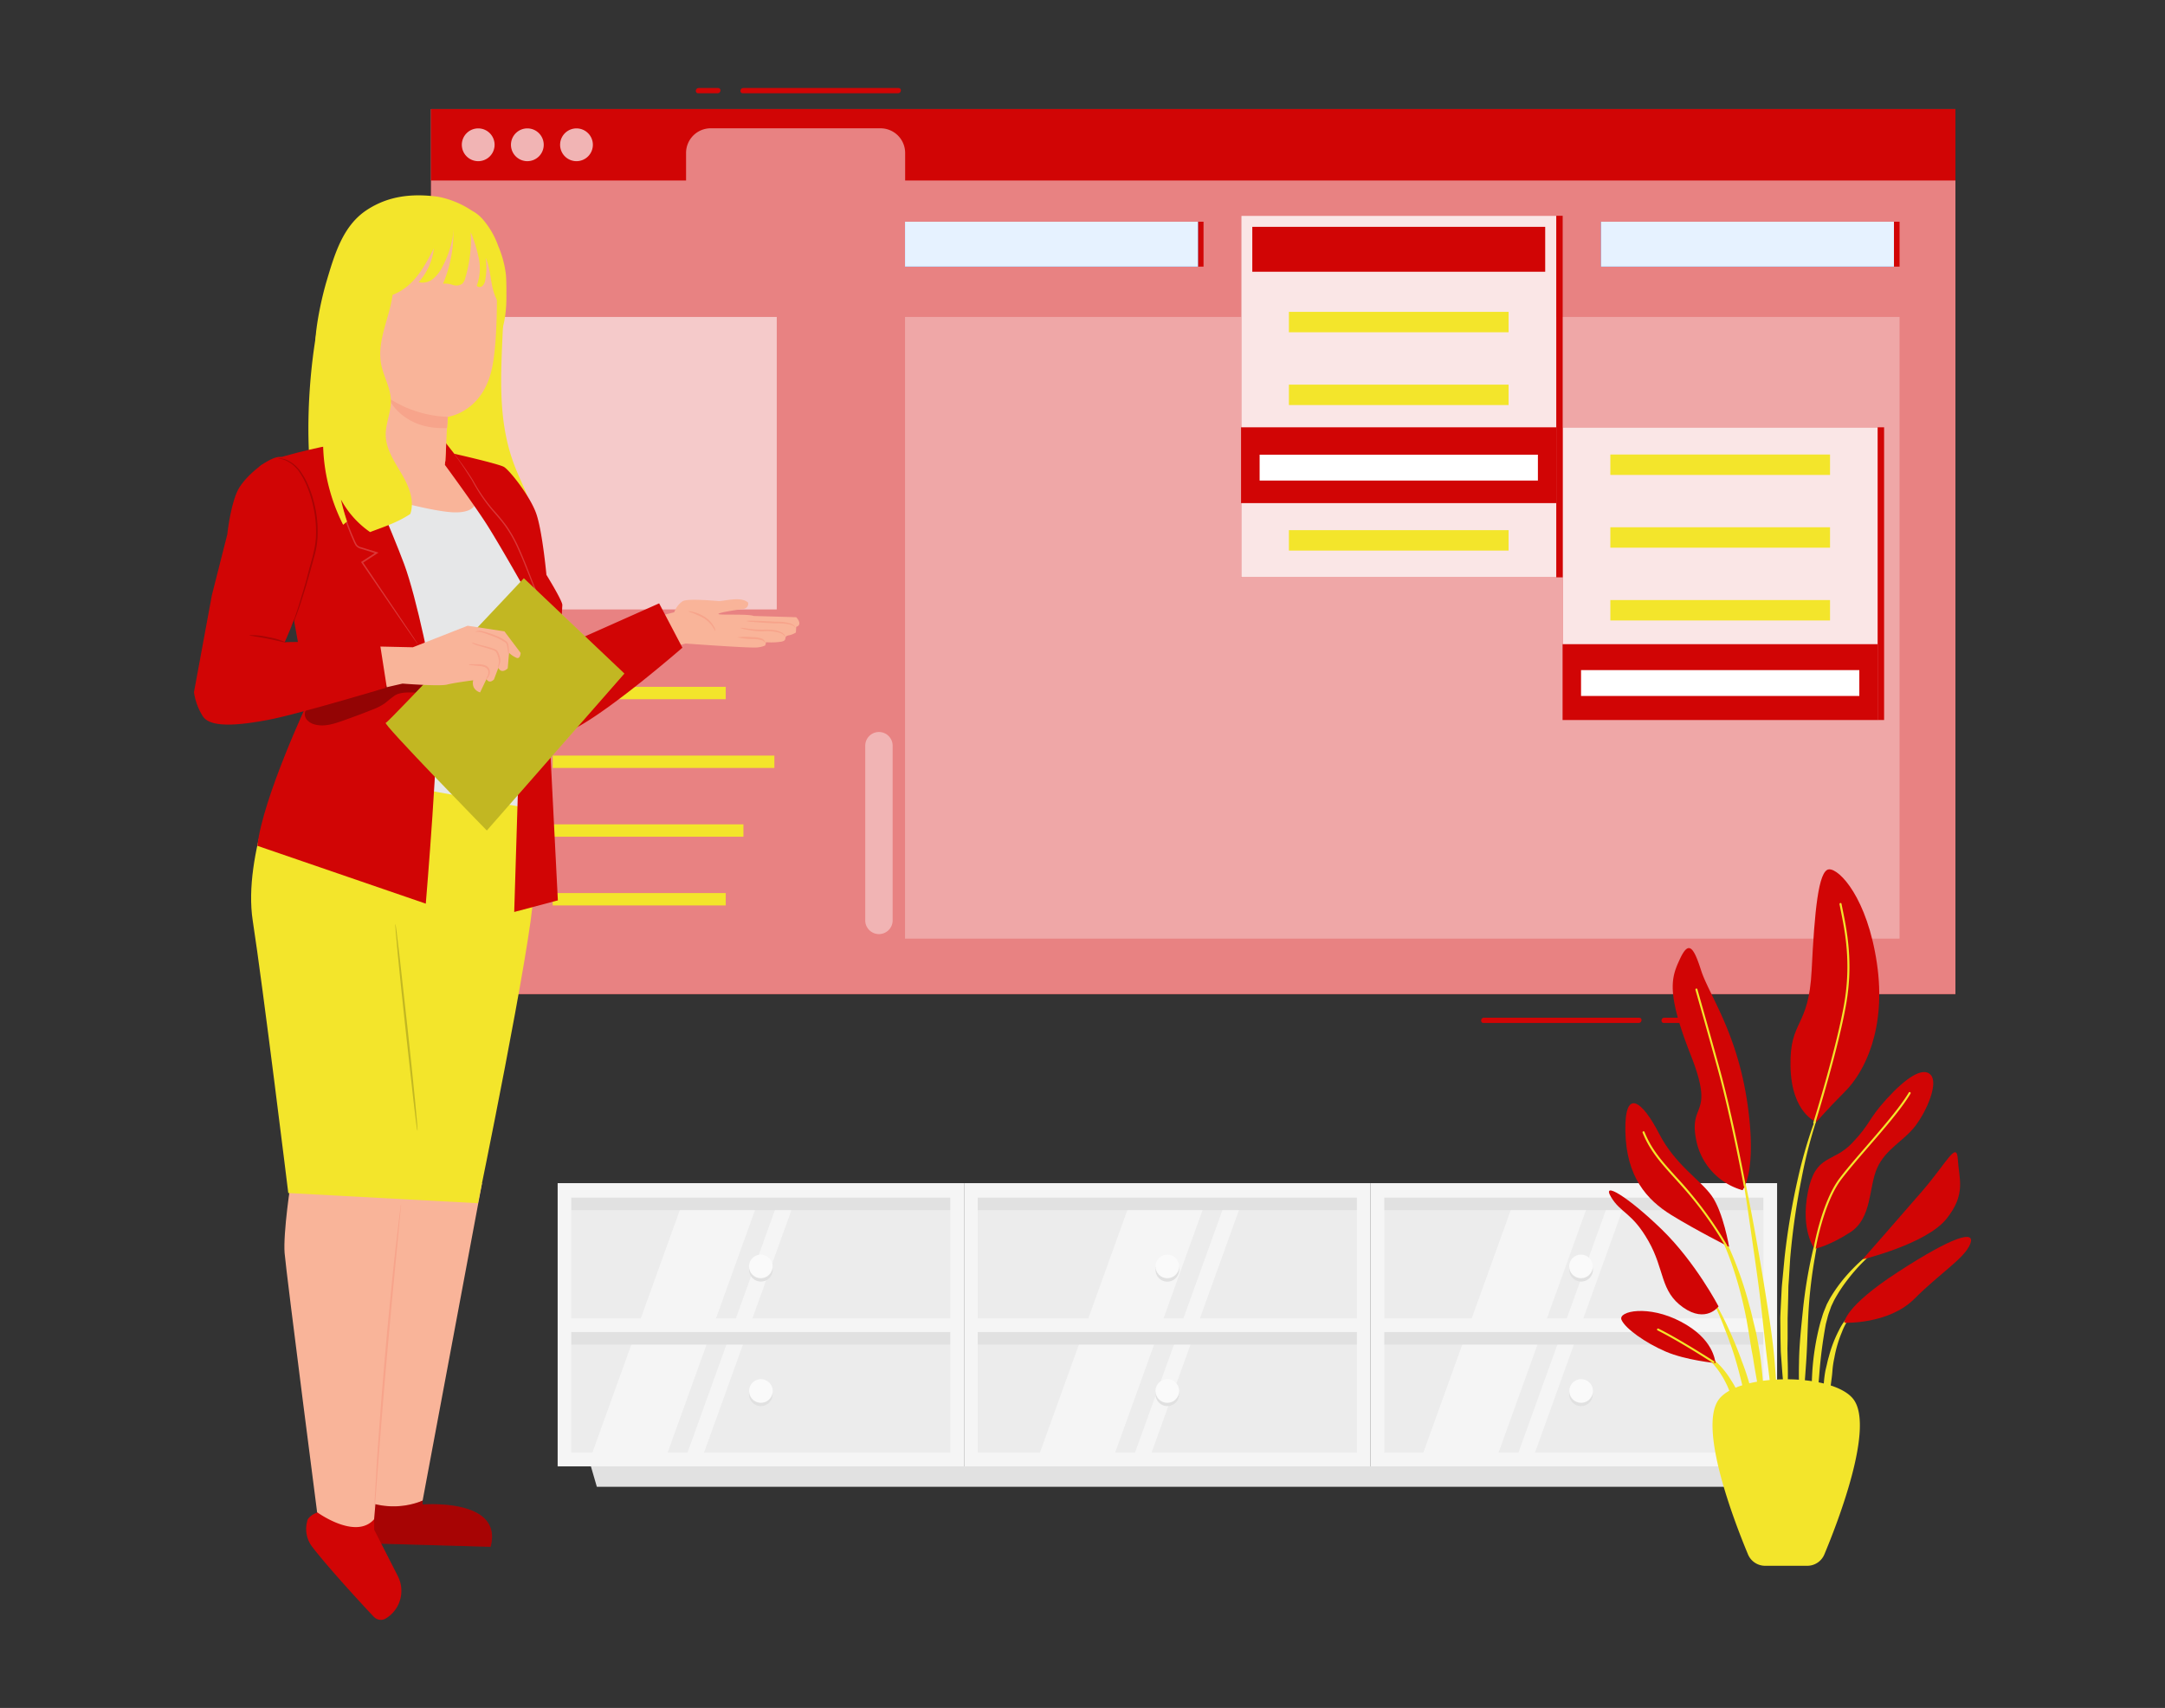  <!DOCTYPE svg PUBLIC "-//W3C//DTD SVG 1.1//EN" "http://www.w3.org/Graphics/SVG/1.1/DTD/svg11.dtd">
<svg id="af0f8b38-dd8c-42e3-8bad-13e98b067767" data-name="Layer 1" xmlns="http://www.w3.org/2000/svg" width="865.76" height="682.89" viewBox="0 0 865.76 682.89">
<rect x="0" y="0" width="865.76" height="682.89" fill="#333333" stroke="none"/>
<defs>
<style xmlns="http://www.w3.org/1999/xhtml">*, ::after, ::before { box-sizing: border-box; }
img, svg { vertical-align: middle; }
</style>
<style xmlns="http://www.w3.org/1999/xhtml">*, body, html { -webkit-font-smoothing: antialiased; }
img, svg { max-width: 100%; }
</style>
</defs>
<rect x="225.7" y="475.49" width="157.08" height="54.22" fill="#ececec"/>
<rect x="225.7" y="529.71" width="157.08" height="54.22" fill="#ececec"/>
<polygon points="285.39 529.71 304.93 475.49 274.86 475.49 255.31 529.71 285.39 529.71" fill="#f5f5f5"/>
<polygon points="319.49 475.49 312.88 475.49 293.34 529.71 299.95 529.71 319.49 475.49" fill="#f5f5f5"/>
<polygon points="265.85 583.93 285.39 529.71 255.31 529.71 235.77 583.93 265.85 583.93" fill="#f5f5f5"/>
<polygon points="299.95 529.71 293.34 529.71 273.8 583.93 280.4 583.93 299.95 529.71" fill="#f5f5f5"/>
<rect x="301.5" y="402.55" width="5.49" height="157.08" transform="translate(785.32 176.85) rotate(90)" fill="#e1e1e1"/>
<rect x="301.5" y="456.34" width="5.49" height="157.08" transform="translate(839.12 230.64) rotate(90)" fill="#e1e1e1"/>
<path d="M223,473.06V586.3H385.52V473.06ZM380,580.81H228.44V532.58H380Zm0-53.72H228.44V478.85H380Z" fill="#f5f5f5"/>
<rect x="388.26" y="475.49" width="157.08" height="54.22" fill="#ececec"/>
<rect x="388.26" y="529.71" width="157.08" height="54.22" fill="#ececec"/>
<polygon points="464.35 529.71 483.9 475.49 453.82 475.49 434.28 529.71 464.35 529.71" fill="#f5f5f5"/>
<polygon points="498.45 475.49 491.85 475.49 472.3 529.71 478.91 529.71 498.45 475.49" fill="#f5f5f5"/>
<polygon points="444.81 583.93 464.35 529.71 434.28 529.71 414.73 583.93 444.81 583.93" fill="#f5f5f5"/>
<polygon points="478.91 529.71 472.3 529.71 452.76 583.93 459.37 583.93 478.91 529.71" fill="#f5f5f5"/>
<rect x="464.06" y="402.55" width="5.49" height="157.08" transform="translate(947.89 14.29) rotate(90)" fill="#e1e1e1"/>
<rect x="464.06" y="456.34" width="5.49" height="157.08" transform="translate(1001.68 68.08) rotate(90)" fill="#e1e1e1"/>
<path d="M385.52,473.06V586.3H548.08V473.06ZM542.6,580.81H391V532.58H542.6Zm0-53.72H391V478.85H542.6Z" fill="#f5f5f5"/>
<rect x="550.82" y="475.49" width="157.08" height="54.22" fill="#ececec"/>
<rect x="550.82" y="529.71" width="157.08" height="54.22" fill="#ececec"/>
<polygon points="617.67 529.71 637.22 475.49 607.14 475.49 587.6 529.71 617.67 529.71" fill="#f5f5f5"/>
<polygon points="651.77 475.49 645.17 475.49 625.62 529.71 632.23 529.71 651.77 475.49" fill="#f5f5f5"/>
<polygon points="598.13 583.93 617.67 529.71 587.6 529.71 568.05 583.93 598.13 583.93" fill="#f5f5f5"/>
<polygon points="632.23 529.71 625.62 529.71 606.08 583.93 612.69 583.93 632.23 529.71" fill="#f5f5f5"/>
<rect x="626.62" y="402.55" width="5.49" height="157.08" transform="translate(1110.45 -148.28) rotate(90)" fill="#e1e1e1"/>
<rect x="626.62" y="456.34" width="5.49" height="157.08" transform="translate(1164.24 -94.48) rotate(90)" fill="#e1e1e1"/>
<path d="M548.08,473.06V586.3H710.64V473.06ZM705.16,580.81H553.57V532.58H705.16Zm0-53.72H553.57V478.85H705.16Z" fill="#f5f5f5"/>
<polygon points="694.93 594.46 238.67 594.46 236.3 586.3 697.3 586.3 694.93 594.46" fill="#e1e1e1"/>
<path d="M471.52,507.68A4.72,4.72,0,1,1,466.8,503,4.72,4.72,0,0,1,471.52,507.68Z" fill="#e1e1e1"/>
<circle cx="466.8" cy="506.35" r="4.72" fill="#fafafa"/>
<circle cx="466.8" cy="557.49" r="4.72" fill="#e1e1e1"/>
<path d="M471.52,556.15a4.72,4.72,0,1,1-4.72-4.71A4.72,4.72,0,0,1,471.52,556.15Z" fill="#fafafa"/>
<path d="M309,507.68a4.72,4.72,0,1,1-4.71-4.71A4.71,4.71,0,0,1,309,507.68Z" fill="#e1e1e1"/>
<circle cx="304.24" cy="506.35" r="4.72" fill="#fafafa"/>
<circle cx="304.24" cy="557.49" r="4.72" fill="#e1e1e1"/>
<path d="M309,556.15a4.72,4.72,0,1,1-4.71-4.71A4.71,4.71,0,0,1,309,556.15Z" fill="#fafafa"/>
<path d="M637,507.68a4.72,4.72,0,1,1-4.72-4.71A4.72,4.72,0,0,1,637,507.68Z" fill="#e1e1e1"/>
<circle cx="632.23" cy="506.35" r="4.72" fill="#fafafa"/>
<circle cx="632.23" cy="557.49" r="4.72" fill="#e1e1e1"/>
<path d="M637,556.15a4.72,4.72,0,1,1-4.72-4.71A4.72,4.72,0,0,1,637,556.15Z" fill="#fafafa"/>
<rect x="172.35" y="43.62" width="609.6" height="353.87" fill="#d10505" data-primary="true"/>
<rect x="172.35" y="43.62" width="609.6" height="353.87" fill="#fff" opacity="0.5"/>
<path d="M172.35,43.62V72.16h102v-11a9.85,9.85,0,0,1,9.86-9.86h67.89a9.86,9.86,0,0,1,9.86,9.86v11h420V43.62Z" fill="#d10505" data-primary="true"/>
<path d="M197.78,57.89a6.55,6.55,0,1,1-6.55-6.55A6.55,6.55,0,0,1,197.78,57.89Z" fill="#fff" opacity="0.7"/>
<path d="M217.43,57.89a6.55,6.55,0,1,1-6.55-6.55A6.55,6.55,0,0,1,217.43,57.89Z" fill="#fff" opacity="0.7"/>
<path d="M237.08,57.89a6.55,6.55,0,1,1-6.55-6.55A6.55,6.55,0,0,1,237.08,57.89Z" fill="#fff" opacity="0.7"/>
<rect x="361.91" y="126.73" width="397.7" height="248.56" fill="#fff" opacity="0.3"/>
<rect x="193.69" y="126.73" width="116.92" height="116.92" fill="#fff" opacity="0.3"/>
<rect x="193.69" y="126.73" width="116.92" height="116.92" fill="#fff" opacity="0.4"/>
<rect x="221.02" y="274.62" width="69.2" height="4.94" fill="#f3e52b" data-secondary="true"/>
<rect x="640.24" y="88.65" width="117.13" height="17.95" fill="#007cff"/>
<rect x="640.24" y="88.65" width="117.13" height="17.95" fill="#fff" opacity="0.9"/>
<rect x="757.38" y="88.65" width="2.24" height="17.95" fill="#d10505" data-primary="true"/>
<rect x="479.04" y="88.65" width="2.24" height="17.95" fill="#d10505" data-primary="true"/>
<rect x="361.91" y="88.65" width="117.13" height="17.95" fill="#007cff"/>
<rect x="361.91" y="88.65" width="117.13" height="17.95" fill="#fff" opacity="0.9"/>
<path d="M351.52,373.48h0A5.48,5.48,0,0,1,346,368V298.16a5.48,5.48,0,0,1,5.48-5.48h0a5.48,5.48,0,0,1,5.48,5.48V368A5.48,5.48,0,0,1,351.52,373.48Z" fill="#fff" opacity="0.4"/>
<path d="M212.13,277.09a8.75,8.75,0,1,1-8.75-8.74A8.74,8.74,0,0,1,212.13,277.09Z" fill="#fff" opacity="0.4"/>
<rect x="221.02" y="302.11" width="88.64" height="4.94" fill="#f3e52b" data-secondary="true"/>
<path d="M212.13,304.58a8.75,8.75,0,1,1-8.75-8.74A8.75,8.75,0,0,1,212.13,304.58Z" fill="#fff" opacity="0.4"/>
<rect x="221.02" y="329.6" width="76.27" height="4.94" fill="#f3e52b" data-secondary="true"/>
<path d="M212.13,332.07a8.75,8.75,0,1,1-8.75-8.75A8.75,8.75,0,0,1,212.13,332.07Z" fill="#fff" opacity="0.4"/>
<rect x="221.02" y="357.08" width="69.2" height="4.94" fill="#f3e52b" data-secondary="true"/>
<path d="M212.13,359.55a8.75,8.75,0,1,1-8.75-8.74A8.74,8.74,0,0,1,212.13,359.55Z" fill="#fff" opacity="0.4"/>
<path d="M593.2,409h62.13c1.34,0,1.53-2.09.18-2.09H593.38c-1.34,0-1.53,2.09-.18,2.09Z" fill="#d10505" data-primary="true"/>
<path d="M665.33,409h7.85c1.34,0,1.53-2.09.18-2.09h-7.85c-1.34,0-1.53,2.09-.18,2.09Z" fill="#d10505" data-primary="true"/>
<path d="M359.33,35.19H297.2c-1.35,0-1.53,2.09-.18,2.09h62.13c1.34,0,1.53-2.09.18-2.09Z" fill="#d10505" data-primary="true"/>
<path d="M287.2,35.19h-7.85c-1.34,0-1.53,2.09-.18,2.09H287c1.35,0,1.53-2.09.19-2.09Z" fill="#d10505" data-primary="true"/>
<rect x="624.9" y="170.85" width="125.97" height="117.03" fill="#d10505" data-primary="true"/>
<rect x="624.9" y="170.85" width="125.97" height="117.03" fill="#fff" opacity="0.9"/>
<rect x="750.87" y="170.85" width="2.56" height="117.03" transform="translate(1504.3 458.73) rotate(180)" fill="#d10505" data-primary="true"/>
<rect x="624.86" y="257.56" width="126.05" height="30.31" fill="#d10505" data-primary="true"/>
<rect x="643.96" y="181.73" width="87.85" height="8.16" fill="#f3e52b" data-secondary="true"/>
<rect x="643.96" y="210.82" width="87.85" height="8.16" fill="#f3e52b" data-secondary="true"/>
<rect x="643.96" y="239.92" width="87.85" height="8.16" fill="#f3e52b" data-secondary="true"/>
<rect x="632.24" y="267.93" width="111.28" height="10.34" fill="#fff"/>
<rect x="496.36" y="86.28" width="125.97" height="144.56" fill="#d10505" data-primary="true"/>
<rect x="496.36" y="86.28" width="125.97" height="144.56" fill="#fff" opacity="0.9"/>
<rect x="622.33" y="86.28" width="2.56" height="144.56" transform="translate(1247.23 317.12) rotate(180)" fill="#d10505" data-primary="true"/>
<rect x="500.78" y="90.7" width="117.13" height="17.95" fill="#d10505" data-primary="true"/>
<rect x="496.28" y="170.85" width="126.05" height="30.31" fill="#d10505" data-primary="true"/>
<rect x="515.42" y="124.69" width="87.85" height="8.16" fill="#f3e52b" data-secondary="true"/>
<rect x="515.42" y="153.79" width="87.85" height="8.16" fill="#f3e52b" data-secondary="true"/>
<rect x="503.71" y="181.8" width="111.28" height="10.34" fill="#fff"/>
<rect x="515.42" y="211.98" width="87.85" height="8.16" fill="#f3e52b" data-secondary="true"/>
<path d="M153.36,475.6l-4.84,129.13C155.41,607.85,169,600,169,600l23.76-126.93Z" fill="#f9b499"/>
<path d="M143.16,598.85l-1.28,18.06,54.3,1.55c5.25-19.61-27.17-16.91-27.17-16.91V600A31,31,0,0,1,143.16,598.85Z" fill="#d10505" data-primary="true"/>
<path d="M143.16,598.85l-1.28,18.06,54.3,1.55c5.25-19.61-27.17-16.91-27.17-16.91V600A31,31,0,0,1,143.16,598.85Z" opacity="0.2"/>
<path d="M161.21,473,149,614.41l-21-.5S114.43,508.83,113.81,501s2.43-29.1,3-30.39Z" fill="#f9b499"/>
<path d="M160.29,482.7c-.08.89-.18,2-.31,3.55-.31,3.17-.73,7.61-1.25,13.07-1.06,11-2.52,26.33-4,43.12s-2.67,32.11-3.52,43.16c-.42,5.46-.77,10-1,13.09-.13,1.48-.31,2.67-.31,3.56a7.54,7.54,0,0,1-.17,1.24,8.83,8.83,0,0,1,0-1.26c0-.88.07-2,.15-3.57.19-3.16.45-7.63.76-13.09.72-11.07,1.82-26.35,3.29-43.2s3-32.1,4.22-43.11c.67-5.45,1.18-9.93,1.55-13,.19-1.49.34-2.66.45-3.55a8.43,8.43,0,0,1,.22-1.22A5.8,5.8,0,0,1,160.29,482.7Z" fill="#f7a48b"/>
<path d="M126.73,604.82c-1.48.49-3.8,2-3.9,3.51h0a11.69,11.69,0,0,0,2,10.11c6.41,8.36,20.39,23.53,24.65,28a3.93,3.93,0,0,0,4.14,1,5.35,5.35,0,0,0,.82-.42,12.94,12.94,0,0,0,4.62-16.91l-9.43-18.48,0-4.21c-7.37,8.46-22.74-2.73-22.74-2.73Z" fill="#d10505" data-primary="true"/>
<path d="M126.61,204.69s9.45-.84,11.43-.24a226.87,226.87,0,0,0,46,8.78,17.32,17.32,0,0,0,8-.63,6.8,6.8,0,0,0,4-4.53c-.12,1.55-.12,3.1-.12,4.65l14.83,4.22c2.72-4.53,2.58-10.3,1.17-15.39s-4-9.79-5.91-14.71c-7.62-19.36-5.53-38.82-4.66-61.51l-73.14-.76C123,148,121.19,181.37,126.61,204.69Z" fill="#f3e52b" data-secondary="true"/>
<path d="M259.26,247.45l1.24,13.4,13.7-3.55s26.4,1.95,28.79,1.55a10.09,10.09,0,0,0,3-.76l.36-1.32a26.2,26.2,0,0,0,6-.2c2.92-.51.65-2,2.92-2.51a8,8,0,0,0,3-1.17l.13-2.25c2.83-.94,0-3.86,0-3.86l-17-.5c-2.33-.91-13.81-.25-14.09-.77s6.48-1.56,10.13-2.08a1.22,1.22,0,0,0,.26-.06,2,2,0,0,0,1.42-2.47c-2.92-2.62-9.72-.44-11.81-.58s-11.93-1.07-14.23,0a8.73,8.73,0,0,0-3.44,4.47Z" fill="#f9b499"/>
<path d="M277.23,244.68a14.54,14.54,0,0,1,4.65,2,10.6,10.6,0,0,1,3.54,3.72,3.88,3.88,0,0,1,.68,2c-.1,0-.38-.73-1.1-1.77a12,12,0,0,0-3.49-3.4,37.56,37.56,0,0,0-6.44-2.8A4.94,4.94,0,0,1,277.23,244.68Z" fill="#f7a48b"/>
<path d="M300.78,254.74a10.13,10.13,0,0,1,4.21.74c1,.7,1.1,1.55,1,1.55a3.62,3.62,0,0,0-1.25-1,13.26,13.26,0,0,0-4-.5,26,26,0,0,1-5.9-.71A25.66,25.66,0,0,1,300.78,254.74Z" fill="#f7a48b"/>
<path d="M298.67,251.29a45,45,0,0,0,6.66.47,27.49,27.49,0,0,1,3.74.11,9.82,9.82,0,0,1,3,.77,3.91,3.91,0,0,1,1.69,1.26c.29.48.15.81.09.79s0-.29-.31-.63a4.16,4.16,0,0,0-1.66-1,17.46,17.46,0,0,0-6.55-.65,30.08,30.08,0,0,1-6.75-.67,11.05,11.05,0,0,1-2.71-.71A11.36,11.36,0,0,1,298.67,251.29Z" fill="#f7a48b"/>
<path d="M301.36,248.19c1.83,0,4.34.12,7.1.28,1.4.15,2.72.05,3.94.15a15.05,15.05,0,0,1,3.21.53,4.73,4.73,0,0,1,2,1c.35.4.42.71.35.74s-.15-.24-.54-.54a5,5,0,0,0-1.94-.71,18,18,0,0,0-3.1-.36c-1.2-.11-2.53,0-3.93-.11-2.78-.15-5.3-.32-7.12-.48a12.09,12.09,0,0,1-2.93-.39A13.21,13.21,0,0,1,301.36,248.19Z" fill="#f7a48b"/>
<polygon points="150.27 175.47 143.94 174.85 141.5 186.63 146.53 202 155.41 205.75 171.54 209.32 187.48 208.98 190.89 202.3 178.31 184.99 150.27 175.47" fill="#f9b499"/>
<path d="M216.26,232.07a49.9,49.9,0,0,1,1.89,20.36c-1.24,11.85-7.09,15.4-7.09,15.4l3,70.41-77.39-12.85-9.43-94.22,21.46-33.48s23.75,7,33.09,7.17,8.58-5,8.58-5Z" fill="#e6e7e8"/>
<path d="M216.16,324s-2.09,14.18-2.85,33.66-22.19,123.42-22.19,123.42l-75.84-4.07s-10.14-82.6-14.21-108.9,12.3-62.32,12.3-62.32Z" fill="#f3e52b" data-secondary="true"/>
<path d="M162.93,410.68c2.48,22.84,4.3,41.46,4,41.46s-2.35-18.51-4.84-41.35-4.26-41.46-4-41.46S160.45,387.84,162.93,410.68Z" opacity="0.2"/>
<path d="M163.16,289.52a3.7,3.7,0,0,1,1.45-2.14,4,4,0,0,1,6.13,2.16,4,4,0,0,1-2.74,5,3.91,3.91,0,0,1-3.72-.84,3.76,3.76,0,0,1-1.23-2.28,1.91,1.91,0,0,1,0-.95c.07,0,.07.34.21.9a3.58,3.58,0,0,0,1.27,2,3.47,3.47,0,0,0,3.24.6,3.41,3.41,0,0,0,.34-6.39,3.47,3.47,0,0,0-3.29.27,3.69,3.69,0,0,0-1.47,1.81c-.2.53-.3.85-.3.85A1.57,1.57,0,0,1,163.16,289.52Z" fill="#263238"/>
<path d="M178.34,177.19l-.41,8.71s12.45,16.92,17.33,24.74,13.8,23.42,16.9,29.17c8.81,16.57-3.29,27.77-3.29,27.77l-.6,11.3-2.64,85.75L223.08,360l-3.64-71.87h0a8.4,8.4,0,0,0,11,2.84c14.91-8,42.45-32,42.45-32l-9.31-17.73-34.14,15.2v-.84c.05-.82-4.82-9.2-4.82-9.2l.25-4.47c.08-1.67-6.36-12.08-6.36-12.08s-1.59-17.16-4-24.28-10.81-17.64-13-18.89-19.86-5.26-19.86-5.26Z" fill="#d10505" data-primary="true"/>
<path d="M222.24,276.52a33.68,33.68,0,0,1,.83-9.17,21,21,0,0,1,3.63-8.45,7.89,7.89,0,0,1,2.12-1.87,2.16,2.16,0,0,1,1-.38,12,12,0,0,0-2.69,2.54,23.23,23.23,0,0,0-3.36,8.32,40,40,0,0,0-1,9,37.56,37.56,0,0,1,0,3.78A13,13,0,0,1,222.24,276.52Z" fill="#263238"/>
<path d="M216.43,257.25a20,20,0,0,0,.94-9.31,53.29,53.29,0,0,0-4.11-13.51c-2-5-4.06-10.52-6.65-16.11a51.38,51.38,0,0,0-4.46-7.75c-1.66-2.36-3.55-4.44-5.3-6.47a66.06,66.06,0,0,1-8-11.84c-2.14-3.46-3.94-6.16-5.24-8l-1.55-2.13a3.44,3.44,0,0,1-.5-.76,5.51,5.51,0,0,1,.6.68c.35.47.86,1.15,1.56,2.05,1.36,1.82,3.3,4.49,5.44,7.93a68.17,68.17,0,0,0,8,11.67,81.71,81.71,0,0,1,5.38,6.5,53,53,0,0,1,4.52,7.88c2.62,5.65,4.61,11.19,6.61,16.17a52.23,52.23,0,0,1,4,13.68,19.64,19.64,0,0,1-1.18,9.54,15.59,15.59,0,0,1-1.21,2.33,3.89,3.89,0,0,1-.56.71A25.83,25.83,0,0,0,216.43,257.25Z" fill="#fff" opacity="0.2"/>
<path d="M220.21,296.75c-.2-1.08-.45-2.45-.73-4-.59-3.37-1.47-8-2.22-13.22a72.43,72.43,0,0,1-.86-13.4c0-.86.09-1.63.15-2.32s.12-1.27.2-1.73a6.72,6.72,0,0,1,.31-1.48c.11,0-.18,2.13-.18,5.54a89.76,89.76,0,0,0,1.05,13.3c.78,5.09,1.49,9.69,2,13.23.24,1.71.42,3.09.52,4a6.7,6.7,0,0,1,0,1.55A6.47,6.47,0,0,1,220.21,296.75Z" fill="#263238"/>
<g opacity="0.3">
<path d="M229.55,256.49c-3,2.25-3.89,5.12-4.9,8.72s-1.38,7.35-2.23,11a1.68,1.68,0,0,1-.3.7c-.62.68-1.72.06-2.17-.73a8.29,8.29,0,0,1-.36-5.49,26.49,26.49,0,0,1,2.9-8.88,10.7,10.7,0,0,1,6.94-5.35"/>
</g>
<path d="M144.19,182.79c-.05.9,12.53,29.56,17.44,42.79s11.46,44.52,12.87,56.68-4.23,79.05-4.23,79.05l-67.35-23.13c2.17-19.29,20.45-58.07,20.45-58.07L116.12,240s-15.56-49.71-12.41-53.37S132.05,178,132.05,178l4.4-4.78,8.89-1S144.23,181.89,144.19,182.79Z" fill="#d10505" data-primary="true"/>
<g opacity="0.3">
<path d="M122.59,287.61a5.88,5.88,0,0,0,3.1,2c3.68,1.09,7.61-.09,11.44-1.46s7.76-2.79,11.59-4.34a23.27,23.27,0,0,0,5.41-2.78A45.78,45.78,0,0,1,158,278c4.13-2.42,11.3.08,15.64-1.93l-.37-2.25c-2.7-.65-4.05-.71-6.75-1.31-6.89-1.48-13.62,2.59-20.37,4.65-7.12,2.16-14.87,2.16-21.63,5.26a4.93,4.93,0,0,0-2.33,1.77A3.35,3.35,0,0,0,122.59,287.61Z"/>
</g>
<path d="M94.91,196.43c-2.88,6.3-4,17.16-4,17.16L84.72,238l-7.15,38.75a24.29,24.29,0,0,0,3.56,9.66c3.06,4.76,14.64,3.58,26.24,1.39S154.29,275,154.29,275l-2.7-18.76-37.73.5s13.9-30.86,11.93-41.5S113.93,183.37,113,182.9C109.22,181.18,97.8,190.13,94.91,196.43Z" fill="#d10505" data-primary="true"/>
<path d="M132.91,179.6c.06.7.14,1.63.23,2.79.22,2.41.59,5.91,1.38,10.16a103.9,103.9,0,0,0,3.85,14.73c.93,2.7,2,5.5,3.27,8.34a17.29,17.29,0,0,0,1,2.08,3,3,0,0,0,1.83,1.1l4.65,1.46,1.55.47.7.22-.62.4-5.8,3.78.09-.48L160.79,248l4.65,6.93,1.21,1.88a3.07,3.07,0,0,1,.39.68,3.51,3.51,0,0,1-.48-.6l-1.32-1.82-4.75-6.82L144.58,225l-.19-.29.29-.19,5.79-3.78.09.6-1.55-.47-4.65-1.45a3.7,3.7,0,0,1-2.16-1.37,18.49,18.49,0,0,1-1.07-2.19c-1.26-2.87-2.34-5.69-3.26-8.42a99.62,99.62,0,0,1-3.72-14.83A90.38,90.38,0,0,1,133,182.41c-.11-1.26-.11-2.16-.11-2.81a4,4,0,0,1,0-1A8,8,0,0,1,132.91,179.6Z" fill="#d10505" data-primary="true"/>
<path d="M132.91,179.6c.06.7.14,1.63.23,2.79.22,2.41.59,5.91,1.38,10.16a103.9,103.9,0,0,0,3.85,14.73c.93,2.7,2,5.5,3.27,8.34a17.29,17.29,0,0,0,1,2.08,3,3,0,0,0,1.83,1.1l4.65,1.46,1.55.47.7.22-.62.4-5.8,3.78.09-.48L160.79,248l4.65,6.93,1.21,1.88a3.07,3.07,0,0,1,.39.68,3.51,3.51,0,0,1-.48-.6l-1.32-1.82-4.75-6.82L144.58,225l-.19-.29.29-.19,5.79-3.78.09.6-1.55-.47-4.65-1.45a3.7,3.7,0,0,1-2.16-1.37,18.49,18.49,0,0,1-1.07-2.19c-1.26-2.87-2.34-5.69-3.26-8.42a99.62,99.62,0,0,1-3.72-14.83A90.38,90.38,0,0,1,133,182.41c-.11-1.26-.11-2.16-.11-2.81a4,4,0,0,1,0-1A8,8,0,0,1,132.91,179.6Z" fill="#fff" opacity="0.2"/>
<path d="M112,183.29a7.14,7.14,0,0,1,2.19.42,13.29,13.29,0,0,1,6.2,5.1,28.1,28.1,0,0,1,2.72,4.92,41.74,41.74,0,0,1,2.17,6.07A46.56,46.56,0,0,1,127,214.41a34.5,34.5,0,0,1-1.17,7.56c-.65,2.37-1.28,4.65-1.87,6.83-1.23,4.34-2.39,8.25-3.45,11.49s-2,5.85-2.73,7.62c-.39.87-.67,1.55-.93,2a2.88,2.88,0,0,1-.39.65,4.71,4.71,0,0,1,.27-.71c.21-.48.46-1.15.8-2,.66-1.79,1.54-4.42,2.52-7.68s2.22-7.12,3.3-11.5,2.81-9.09,3-14.26a47.08,47.08,0,0,0-1.7-14.41,45.86,45.86,0,0,0-2.07-6,28.52,28.52,0,0,0-2.61-4.87A13.2,13.2,0,0,0,114,184a11.17,11.17,0,0,0-2.85-.62A2.33,2.33,0,0,1,112,183.29Z" opacity="0.2"/>
<path d="M107.26,254.75a27.75,27.75,0,0,1,7.29,2.19c-.06.16-3.33-.73-7.43-1.55s-7.45-1.21-7.45-1.41A26.56,26.56,0,0,1,107.26,254.75Z" opacity="0.2"/>
<path d="M249.68,269.31l-55,62.76S152.36,288.76,154.3,289c.87.09,55.18-57.79,55.18-57.79Z" fill="#f3e52b" data-secondary="true"/>
<path d="M249.68,269.31l-55,62.76S152.36,288.76,154.3,289c.87.09,55.18-57.79,55.18-57.79Z" opacity="0.2"/>
<path d="M152.12,258.51l2.54,16.26,6.3-1.45s14.79,1.17,17.84.39S189.24,272,189.24,272a4.21,4.21,0,0,0,.22,2.84,4.15,4.15,0,0,0,2.53,2l2.54-5.32c1.2,2.12,3,.15,3,.15l1.75-4.65c1.37,2.71,3.76.2,3.76.2l.51-6.21a9.74,9.74,0,0,0,3.1,2.05c1.43.45,1.55-2,1.55-2l-6.48-8.62L187,250.19l-21.91,8.61Z" fill="#f9b499"/>
<path d="M192.69,252.35a21.22,21.22,0,0,1,2.9.82c1.16.37,2.31.79,3.43,1.27a17.39,17.39,0,0,1,3.23,1.82,2.34,2.34,0,0,1,1,1.44,8.69,8.69,0,0,1,.17,1.4,6.43,6.43,0,0,1-.09,2.76c-.08,0-.13-1-.39-2.7-.08-.4-.14-.88-.25-1.32a1.68,1.68,0,0,0-.81-1.07,20.33,20.33,0,0,0-3.1-1.71c-1.16-.51-2.31-.93-3.37-1.3s-2-.73-2.77-.93a7.93,7.93,0,0,0-2.66-.17A3.45,3.45,0,0,1,192.69,252.35Z" fill="#f7a48b"/>
<path d="M191.07,257.62c1.54.44,3.71.83,6.06,1.66a4.23,4.23,0,0,1,1.7.9,5.14,5.14,0,0,1,.76,1.56,5.69,5.69,0,0,1,.45,2.88,9.09,9.09,0,0,1-.59,1.83,3.5,3.5,0,0,1-.28.65,2.21,2.21,0,0,1,0-.71,9.21,9.21,0,0,0,.36-1.83,8.84,8.84,0,0,0-1.23-4,3.69,3.69,0,0,0-1.44-.72c-2.26-.8-4.4-1.27-6-1.83a6.42,6.42,0,0,1-2.34-1.16A24.09,24.09,0,0,1,191.07,257.62Z" fill="#f7a48b"/>
<path d="M195.05,270.13a3.38,3.38,0,0,0,.18-1.86,2.3,2.3,0,0,0-1.44-1.55,7.32,7.32,0,0,0-2.36-.45l-2.06-.19c-.59-.06-1.09-.17-1.38-.17h-.47s.08-.33.45-.33a11.06,11.06,0,0,1,1.41,0h2.08a7.53,7.53,0,0,1,2.61.47,2.89,2.89,0,0,1,1.78,2.06,3.47,3.47,0,0,1-.37,2.19,5.12,5.12,0,0,1-1.19,1.55A10.11,10.11,0,0,1,195.05,270.13Z" fill="#f7a48b"/>
<path d="M126.27,141.59c1.6,10.45,7.65,13.26,16.57,18.92L198,137.24c4.38-4.42,6.59-21.46,1.83-34.6-2.33-6.56-4.33-13.71-10.08-17.67A36.54,36.54,0,0,0,175,78.63c-10.24-1.32-19.62-.35-28.27,5.3-9.71,6.35-13,17.92-16.3,29.06C128.42,119.9,125.2,134.51,126.27,141.59Z" fill="#f3e52b" data-secondary="true"/>
<path d="M141,100.7l-.95,86.89c18.12,8.58,32.85,11.14,38.08-3.24l.54-12.08c.4-5.35.4-5.61.4-5.61s14-1.71,17.71-19.63c1.87-8.89,2.07-23.61,1.87-35.68-.17-10.85-6.7-24.47-17.56-23.83L147,94.45A6.38,6.38,0,0,0,141,100.7Z" fill="#f9b499"/>
<path d="M178.77,171.14c-18.12.84-23.5-12.07-23.5-12.07a46,46,0,0,0,23.84,7.59Z" fill="#f7a48b"/>
<path d="M181.42,84.72a51,51,0,0,0-26.62-1.1c-6.21,1.43-12.63,4.45-15.52,10.16-4.15,8.24.56,18.48-2,27.34a6.57,6.57,0,0,0,7.76.45,12.93,12.93,0,0,0,4.93-6.53l-.66,3.68c5.47.94,11.07-1.71,15.05-5.6s6.59-8.91,9.15-13.84a24.28,24.28,0,0,1-6.1,13.54,6.6,6.6,0,0,0,5.77-1.33,14.66,14.66,0,0,0,3.73-4.83,39.89,39.89,0,0,0,4.65-21.21" fill="#f3e52b" data-secondary="true"/>
<path d="M180.77,86h0v-.4C180.77,85.68,180.76,85.82,180.77,86Z" fill="#263238"/>
<path d="M177.16,113.44a8.86,8.86,0,0,1,3.89.48,4.34,4.34,0,0,0,3.79-.46,4.67,4.67,0,0,0,1.22-2.31,53.93,53.93,0,0,0,2.19-18.25,54.9,54.9,0,0,1,3.24,10.49,19.71,19.71,0,0,1-.85,10.86l0,0a1.55,1.55,0,0,0,2.19.13,3.7,3.7,0,0,0,1.17-2.18,27.35,27.35,0,0,0,.2-9.16c1.52,3.34,1.81,7.11,2.5,10.71s1.95,7.35,4.84,9.62a48.35,48.35,0,0,0,.74-13.84,41.85,41.85,0,0,0-3.1-11.3,32.71,32.71,0,0,0-6.41-10.86c-4.93-5.1-7.32-3.29-10.86-1.81l-1.13.37A51.75,51.75,0,0,1,177.16,113.44Z" fill="#f3e52b" data-secondary="true"/>
<path d="M164.06,205.51c-5.32,3.52-10.81,5.21-16.07,7.23a37.33,37.33,0,0,1-11.64-13c.67,3,1.48,5.91,2.42,8.8l-1.55,1.29a74.27,74.27,0,0,1-7.88-38.4l11.47-61.24,15.79-.84c3.07,11.86-6.42,24-4.22,36.07.92,5,3.77,9.52,3.93,14.56.13,4.78-2.16,9.34-2.07,14.09.17,5.63,3.52,10.56,6.38,15.42S165.91,200.22,164.06,205.51Z" fill="#f3e52b" data-secondary="true"/>
<g id="a6d313f0-0718-4366-8596-763a629c16b7" data-name="freepik--plant-2--inject-2">
<path d="M729.22,439.84h0a.15.15,0,0,0-.07-.19.18.18,0,0,0-.2.09,187.75,187.75,0,0,0-9.86,30.88,283.26,283.26,0,0,0-5.45,32.09l-.77,8.1c-.13,1.43-.27,2.7-.37,4.06l-.21,4.08c-.13,2.71-.29,5.42-.37,8.13l.08,8.16.09,4.07c0,1.35.15,2.71.24,4.06.21,2.72.37,5.43.63,8.12.51,5.41,1.32,10.79,2.17,16.14a.14.14,0,0,0,.14.12.17.17,0,0,0,.14-.15h0c0-2.71-.13-5.4-.2-8.12s-.31-5.39-.27-8.09,0-5.39-.09-8.09l-.07-4,.07-4v-8.08l.22-8.08.08-4c0-1.34.16-2.69.23-4l.5-8.06a287.78,287.78,0,0,1,4.57-32A188.2,188.2,0,0,1,729.22,439.84Z" fill="#f3e52b" data-secondary="true"/>
<path d="M730.38,482a.16.16,0,0,0-.09-.18.14.14,0,0,0-.18.08h0a191.39,191.39,0,0,0-9.11,41.6c-.71,7.06-1.51,14.14-1.59,21.24a174.36,174.36,0,0,0,.75,21.32.18.18,0,0,0,.12.13.17.17,0,0,0,.17-.13c.81-7.13,1.31-14.14,1.8-21.19s.57-14.12,1-21.17a185.26,185.26,0,0,1,2.51-21A190.49,190.49,0,0,1,730.38,482Z" fill="#f3e52b" data-secondary="true"/>
<path d="M753.8,496.93a.13.13,0,0,0-.2,0,71.5,71.5,0,0,0-15.7,13.64,60.59,60.59,0,0,0-6.12,8.56l-1.26,2.37-1,2.47a21.73,21.73,0,0,0-.87,2.5c-.25.84-.53,1.68-.76,2.52a100.83,100.83,0,0,0-3.24,20.65,119.51,119.51,0,0,0,.77,20.8.16.16,0,0,0,.15.13.14.14,0,0,0,.14-.13l1.78-20.59a187.14,187.14,0,0,1,2.61-20.3c.19-.83.43-1.64.64-2.47a21.1,21.1,0,0,1,.72-2.43l.84-2.36,1.07-2.26a61.21,61.21,0,0,1,5.61-8.56,70.53,70.53,0,0,1,14.7-14.27h0a.14.14,0,0,0,.18-.09.14.14,0,0,0-.08-.18Z" fill="#f3e52b" data-secondary="true"/>
<path d="M742.47,523.41a22.69,22.69,0,0,0-7.14,8.56,50.05,50.05,0,0,0-4,10.49c-.29.9-.5,1.81-.7,2.73l-.65,2.74a44.74,44.74,0,0,0-.68,5.55c0,1.87-.09,3.74,0,5.59a49.63,49.63,0,0,0,.73,5.57.15.15,0,0,0,.11.11.14.14,0,0,0,.17-.11h0a46.11,46.11,0,0,0,1-5.47c.3-1.83.57-3.62.8-5.42s.5-3.58.64-5.4a37.14,37.14,0,0,1,.77-5.37,48.79,48.79,0,0,1,3.05-10.39,22.86,22.86,0,0,1,6-8.92h0a.18.18,0,0,0-.08-.26Z" fill="#f3e52b" data-secondary="true"/>
<path d="M709.62,544c-.77-9.14-2.27-18.19-3.7-27.24s-3-18.06-4.66-27.11-3.5-18-5.44-26.91a.14.14,0,0,0-.14-.14.15.15,0,0,0-.15.14q2.36,13.5,4.29,27.11c1.29,9.08,2.65,18.09,3.79,27.11s2,18.17,3.13,27.21l3.35,27.21a.13.13,0,0,0,.13.13.15.15,0,0,0,.15-.14c.1-2.28.1-4.58.16-6.88s-.08-4.58-.13-6.87C710.36,553.15,710,548.58,709.62,544Z" fill="#f3e52b" data-secondary="true"/>
<path d="M704.14,543.87c-.49-3.62-1.16-7.22-1.84-10.81L701,527.72c-.41-1.77-.81-3.55-1.34-5.31a149.35,149.35,0,0,0-7-20.79l-1.08-2.51-1.23-2.47c-.77-1.65-1.71-3.24-2.6-4.82a40.75,40.75,0,0,0-6.59-8.75.15.15,0,0,0-.2,0,.14.14,0,0,0,0,.17h0a40.79,40.79,0,0,1,6,9c.78,1.63,1.62,3.22,2.31,4.89l1.07,2.5,1,2.54a150.48,150.48,0,0,1,6.1,20.79c.82,3.51,1.42,7.14,2,10.65l.86,5.35c.31,1.78.7,3.55.94,5.35.57,3.57,1.23,7.13,1.85,10.71s1.22,7.14,2,10.75a.16.16,0,0,0,.15.11.14.14,0,0,0,.14-.14h0c0-3.65-.09-7.31-.26-11S704.52,547.51,704.14,543.87Z" fill="#f3e52b" data-secondary="true"/>
<path d="M696.58,544.33c-1.7-4.79-3.66-9.49-5.8-14.08a125,125,0,0,0-7.27-13.36.17.17,0,0,0-.19,0,.15.15,0,0,0,0,.2,124.21,124.21,0,0,1,6.22,13.77c1.86,4.67,3.53,9.42,4.92,14.27s2.46,9.73,3.74,14.57,2.43,9.7,3.93,14.6a.14.14,0,0,0,.13.11.14.14,0,0,0,.14-.14h0A72.53,72.53,0,0,0,701,559.06,95.53,95.53,0,0,0,696.58,544.33Z" fill="#f3e52b" data-secondary="true"/>
<path d="M696.26,560.31a32.84,32.84,0,0,0-4-8.43,34.82,34.82,0,0,0-5.85-7.28,26.47,26.47,0,0,0-3.73-2.85,15.24,15.24,0,0,0-4.28-1.91.12.12,0,0,0-.15.08.14.14,0,0,0,0,.19h0a21,21,0,0,1,7,5.45,33.54,33.54,0,0,1,4.9,7.39c1.42,2.62,2.09,5.52,3.31,8.23.53,1.43,1,2.79,1.67,4.17a33,33,0,0,0,1.84,4.28h0a.16.16,0,0,0,.13.07.14.14,0,0,0,.14-.14h0a31.66,31.66,0,0,0-.17-4.67C696.86,563.35,696.6,561.82,696.26,560.31Z" fill="#f3e52b" data-secondary="true"/>
<path d="M696.83,475.88a26,26,0,0,1-18.43-19.53c-3.46-16.13,7.67-9.22-2.31-34.56s-7.68-31.11-4.28-38.41,5.37-5,8.44,4.6,14.27,24.59,18.44,52.63S696.83,475.88,696.83,475.88Z" fill="#d10505" data-primary="true"/>
<path d="M726.37,448.61s-10-3.45-10.37-22.27,7.3-15,8.46-38.41,2.68-40,6.9-40.33,15.37,11.53,19.21,37.64-5,43.4-12.67,51.09S726.37,448.61,726.37,448.61Z" fill="#d10505" data-primary="true"/>
<path d="M691.45,498.54s-2.31-13.83-6.92-20.36-14.58-12.29-21.12-25-13.82-18.82-13.44-.77,8.45,27.27,18.44,33.42S691.45,498.54,691.45,498.54Z" fill="#d10505" data-primary="true"/>
<path d="M687.23,522.34s-9.22-17.66-22.66-30.72S640.31,472,644.21,478.56s8.45,6.15,15,17.67,4.61,20,13.83,26.5S687.23,522.34,687.23,522.34Z" fill="#d10505" data-primary="true"/>
<path d="M686.07,545c-.38-1.14-.77-9.59-13.82-16.51s-25.34-4.28-23.82-.77,9.61,9.22,17.68,12.69S686.07,545,686.07,545Z" fill="#d10505" data-primary="true"/>
<path d="M725.63,499.31s-5.71-7.3-2.68-22.66,10-11.53,17.66-19.59,6.15-9.22,13.83-17.66,14.59-13.06,17.66-9.61-1.54,14.27-6.15,20.35-11.9,9.22-15.32,16.91-1.93,20-10.76,25.68S725.63,499.31,725.63,499.31Z" fill="#d10505" data-primary="true"/>
<path d="M744.83,503.54s13.83-15.7,23.82-27.27,13.83-20.36,14.27-12.67,3.45,13.81-4.61,23.8S744.83,503.54,744.83,503.54Z" fill="#d10505" data-primary="true"/>
<path d="M737.54,528.88s-.38-6.15,21.51-20.35,31.1-16.91,28.81-11.14-11.92,11.51-22.28,21.88S737.54,528.88,737.54,528.88Z" fill="#d10505" data-primary="true"/>
<path d="M697.75,474.65a.4.4,0,0,1-.4-.33c-.05-.28-5.2-27.77-10.51-47.06S678,395.89,678,395.77a.4.4,0,0,1,.27-.5.41.41,0,0,1,.51.28c0,.12,3.51,12.18,8.83,31.5s10.48,46.84,10.53,47.12a.41.41,0,0,1-.33.47Z" fill="#f3e52b" data-secondary="true"/>
<path d="M725.51,449.31l-.12,0a.41.41,0,0,1-.26-.51c.09-.3,9.36-30,12.4-47.86,2.75-16.15.25-28.58-1.41-36.8-.19-.93-.36-1.8-.52-2.61a.42.42,0,0,1,.33-.48.41.41,0,0,1,.47.32c.16.82.33,1.69.52,2.61,1.67,8.28,4.19,20.79,1.41,37.09-3.05,17.87-12.33,47.67-12.43,48A.41.41,0,0,1,725.51,449.31Z" fill="#f3e52b" data-secondary="true"/>
<path d="M690.24,498.36a.39.39,0,0,1-.35-.2A146.62,146.62,0,0,0,675.77,478c-2.16-2.56-4.17-4.78-6.11-6.93-5.52-6.11-9.88-10.93-12.77-18.13a.41.41,0,1,1,.75-.31c2.84,7.07,7.15,11.85,12.62,17.89,2,2.16,4,4.38,6.14,7a146.7,146.7,0,0,1,14.19,20.26.4.4,0,0,1-.15.56A.35.35,0,0,1,690.24,498.36Z" fill="#f3e52b" data-secondary="true"/>
<path d="M725.63,499.72h-.07a.4.4,0,0,1-.33-.47c0-.18,3.18-18.64,10.45-28.21,2.82-3.71,6.68-8.18,10.78-12.91,6.55-7.57,13.32-15.4,16.85-21.3a.39.39,0,0,1,.55-.14.4.4,0,0,1,.14.56c-3.56,6-10.35,13.82-16.93,21.41-4.08,4.72-7.94,9.18-10.74,12.87-7.15,9.41-10.27,27.68-10.3,27.86A.41.41,0,0,1,725.63,499.72Z" fill="#f3e52b" data-secondary="true"/>
<path d="M685.17,545a.46.46,0,0,1-.22-.06c-.13-.09-13-8.46-22.1-13a.4.4,0,1,1,.36-.72c9.13,4.56,22.06,13,22.19,13a.4.4,0,0,1-.23.74Z" fill="#f3e52b" data-secondary="true"/>
<path d="M722.76,626.05H705.85a7.42,7.42,0,0,1-6.85-4.57c-5.52-13.22-20.27-51.44-11.41-62.27,8.46-10.31,44.92-10.31,53.38,0,8.87,10.83-5.87,49-11.42,62.27A7.41,7.41,0,0,1,722.76,626.05Z" fill="#f3e52b" data-secondary="true"/>
</g>
</svg>